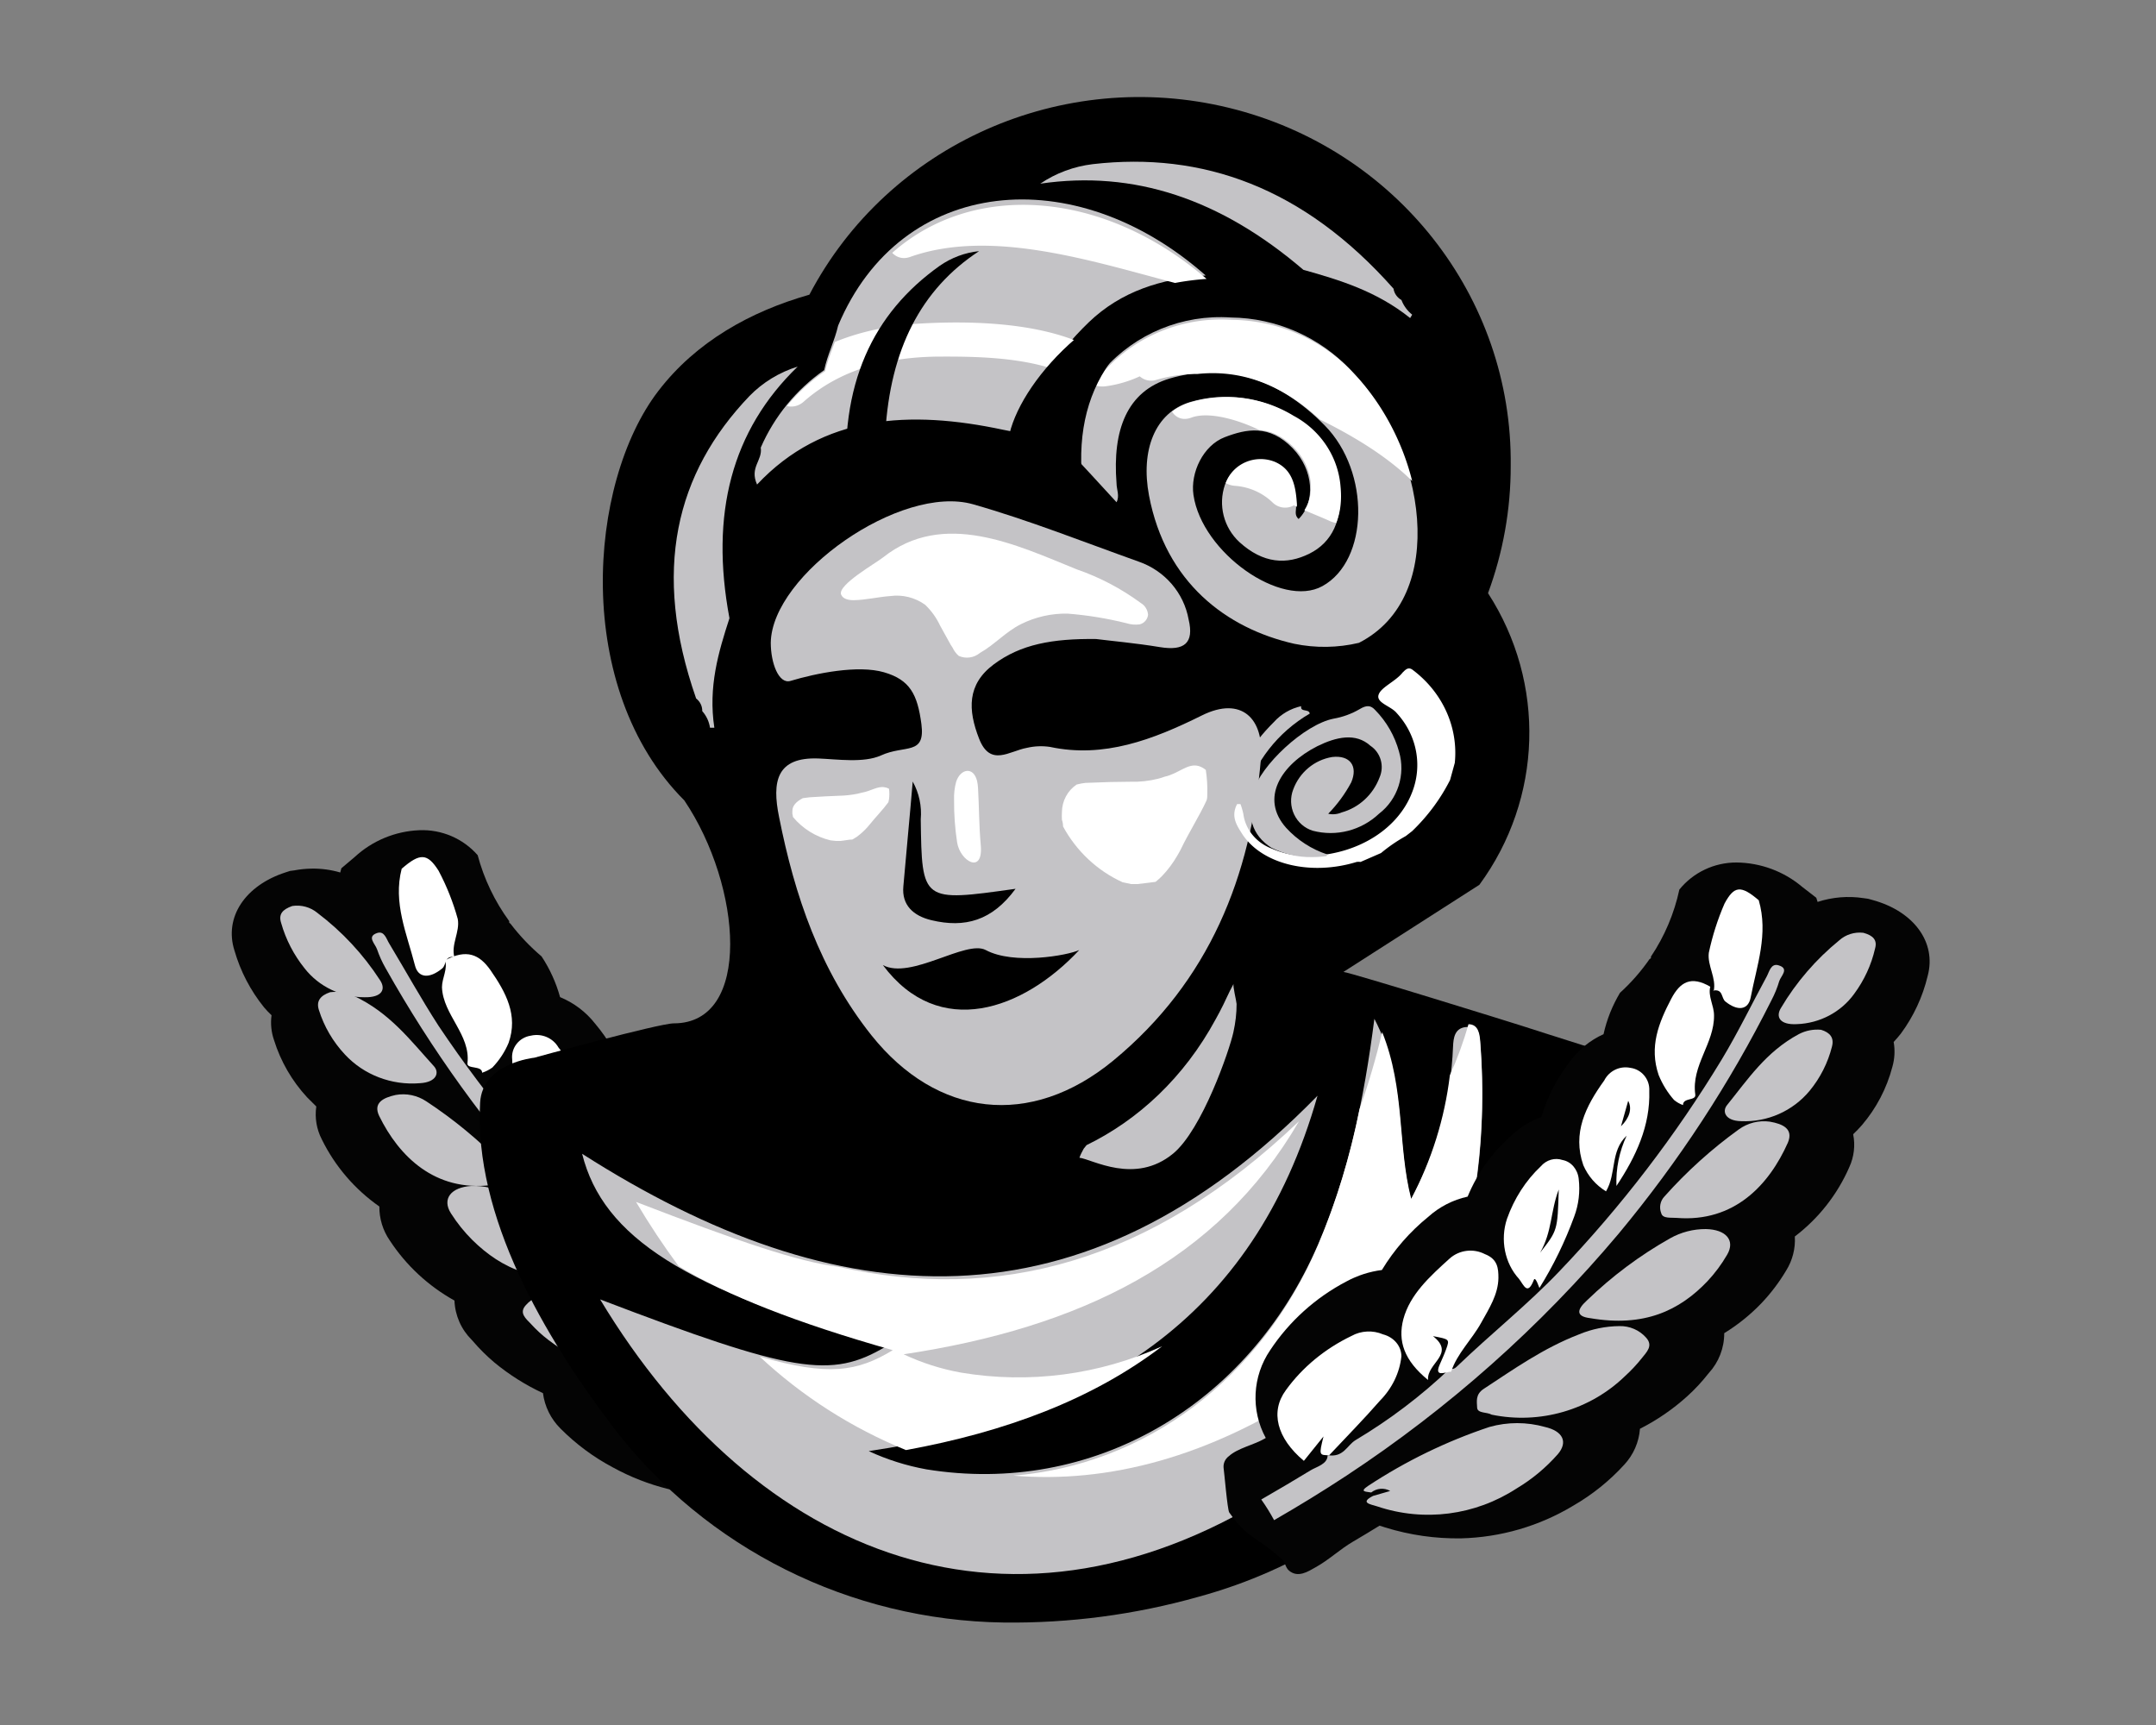 <svg viewBox="0 0 400 320" xmlns="http://www.w3.org/2000/svg">
  <rect x="0" y="0" width="400" height="320" fill="#808080" stroke="none"/>
  <g fill-rule="nonzero" fill="none">
    <path d="M134.724 277.472c4.738-.1 9.43-.954 13.897-2.529.36-.103.703-.239 1.047-.359 1.716.923 3.311 1.846 5.01 2.734 2.556 1.367 4.65 3.247 7.24 4.563 1.441.735 3.294 1.863 4.89.427.703-.649.618-1.709 1.321-2.29 5.387-5.126 5.919-3.845 9.196-8.869.343-.513.601-7.775.669-8.339.054-.834-.321-1.639-.995-2.136-1.853-1.487-4.65-1.897-6.863-3.042l-.206-.103c2.542-5.299 1.921-11.566-1.613-16.268-3.796-5.24-8.852-9.447-14.704-12.235-2.086-1.021-4.342-1.653-6.657-1.863-2.44-3.683-5.499-6.92-9.042-9.569-2.142-1.754-4.7-2.931-7.429-3.418-2.074-4.444-5.179-8.333-9.059-11.346-1.555-1.305-3.35-2.298-5.284-2.922-1.285-3.656-3.227-7.049-5.73-10.014-1.704-2.173-3.944-3.868-6.503-4.921-.739-2.681-1.897-5.23-3.431-7.553-2.137-1.807-4.07-3.841-5.765-6.066l-.24-.188v-.29c-2.693-3.683-4.677-7.831-5.851-12.235-2.713-3.094-6.688-4.797-10.809-4.631-4.47.179-8.73 1.942-12.01 4.973l-2.471 2.085-.206.786c-1.72-.507-3.508-.749-5.302-.718-1.083.014-2.162.123-3.226.325l-.789.103-.789.256c-7.566 2.427-11.478 8.373-9.522 14.508 1.107 3.843 2.974 7.428 5.49 10.543.437.514.901 1.005 1.39 1.47-.211 1.553-.052 3.133.463 4.614 1.229 3.94 3.321 7.558 6.125 10.595.566.581 1.132 1.128 1.716 1.709-.308 2.083.046 4.21 1.012 6.083 2.445 4.992 6.123 9.284 10.689 12.474-.023 2.243.648 4.439 1.922 6.288 3.037 4.633 7.159 8.462 12.01 11.158.104 2.749 1.25 5.356 3.208 7.297l.172.188c1.223 1.432 2.56 2.763 3.998 3.982 2.755 2.282 5.794 4.2 9.042 5.707.322 2.485 1.462 4.792 3.243 6.562 2.873 2.895 6.17 5.338 9.78 7.245 6.418 3.517 13.641 5.319 20.966 5.229z" fill="#040404"/>
    <path d="M84.357 177.526c-1.995-.272-1.479 1.453-2.316 2.125-2.352 1.944-4.471 1.817-5.059-.581-1.496-5.85-4.097-11.59-2.458-17.912 3.42-2.979 4.774-2.888 6.841.363 1.509 2.841 2.704 5.845 3.563 8.956.445 2.398-1.318 4.76-.606 7.158l.036-.109z" fill="#FFF"/>
    <path d="M69.954 173.086c1.383-.474 1.728 1.118 2.281 1.982 3.059 5.083 5.858 10.166 9.142 15.249 9.277 13.842 20.035 26.673 32.092 38.274 6.221 6.015 13.393 11.233 19.908 16.943.328.271.709.678 1.383.39 5.576 4.884 11.691 9.14 18.232 12.69 1.642.932 2.385 3.219 5.271 2.626 0 1.694 2.143 2.067 3.353 2.728 3.093 1.694 6.239 3.389 9.384 5.083-.809 1.27-1.536 2.589-2.177 3.948-4.712-2.474-9.321-5.072-13.825-7.794-19.66-11.847-37.476-26.41-52.899-43.239-11.769-12.954-22.018-27.162-30.554-42.358-.643-1.117-1.175-2.291-1.59-3.507-.363-1.05-1.953-2.355 0-3.016zM152.317 269.404c2.574 1.085.626 1.393-.678 1.814-8.734 2.983-18.44 2.193-26.487-2.154-2.968-1.45-5.679-3.319-8.035-5.539-2.07-1.992-1.217-3.903 2.174-4.729 3.39-.957 6.992-1.052 10.435-.275 8.197 2.14 16.069 5.242 23.426 9.232 1.739.988.417.939-.539 1.15-1.063-.707-2.475-.764-3.6-.146l3.304.648z" fill="#C4C3C6"/>
    <path d="M157.953 261.262c-3.221-3.355-6.567-6.592-9.646-10.064-2.317-2.258-3.823-5.152-4.301-8.269-.101-1.933 1.174-3.692 3.115-4.294 1.803-.886 3.957-.841 5.717.117 4.925 2.254 9.182 5.632 12.39 9.829 3.062 3.992 2.124 9.041-2.566 13.419l-3.805-4.512c.991 3.556.991 3.556-1.009 3.606l.106.168z" fill="#FFF"/>
    <path d="M126.354 254.298c-10.228 2.092-18.008-.687-24.659-5.764-1.153-.884-2.216-1.862-3.178-2.922-.955-1.006-2.275-2.044-.972-3.481 1.151-1.321 2.883-2.1 4.723-2.124 2.537-.066 5.063.33 7.433 1.166 6.651 2.124 12.156 5.493 17.921 8.67 1.615.91 1.355 2.14 1.372 3.194.017 1.054-1.841.814-2.64 1.261zM110.013 236.269c-10.048 2.209-16.862-.795-22.397-6.257-1.489-1.483-2.812-3.131-3.943-4.914-1.729-2.687 0-4.861 3.77-5.091 2.362-.079 4.704.469 6.797 1.591 5.857 3.051 11.313 6.846 16.24 11.295 2.058 1.768 2.145 2.952-.467 3.376z" fill="#C4C3C6"/>
    <path d="M135.403 246.63c-1.224-3.426-4.041-5.927-5.852-8.994-1.559-2.638-3.353-5.139-3.521-8.308-.117-1.713 0-3.563 2.247-4.574 2.027-1.183 4.559-.958 6.355.565 3.806 3.221 7.495 6.475 8.886 11.101 1.207 4.043.235 7.743-3.923 11.58.117-3.186-5.198-4.642-1.291-8.188-2.968.685-2.984.702-2.263 2.518.386.976.855 1.919 1.308 2.878 1.14 2.415-.905 1.405-2.046 1.37l.101.051z" fill="#FFF"/>
    <path d="M70.35 207.021c-1.163-2.44.754-3.389 3.064-3.898 1.972-.356 4.001.067 5.685 1.186 5.069 3.331 9.776 7.217 14.04 11.591.79.773 1.067 1.955.704 3.016-.213 1.017-1.769.813-2.752.932-10.387 1.237-17.054-5.304-20.74-12.828z" fill="#C4C3C6"/>
    <path d="M117.501 231c-2.863-3.889-5.307-8.094-7.288-12.538-.957-2.099-1.36-4.426-1.166-6.741.119-1.719 1.324-3.145 2.947-3.488 1.484-.524 3.125-.148 4.259.977 3 2.411 5.39 5.546 6.964 9.134 1.508 3.673.798 7.925-1.814 10.853-.826 1.062-1.522 3.185-2.818.354-.211-.354-.502-.236-1.085 1.449zm-4.535-17.391c.567 7.213.567 7.213 4.114 11.072-2.51-3.64-2.316-7.246-4.114-11.072zM104.184 215c-2.207-3.402-1.147-7.45-4.466-10.206 1.56 2.862 2.411 6.044 2.485 9.287-4.014-5.341-7.072-11.005-7.176-17.537-.249-2.15 1.289-4.106 3.475-4.423 2.012-.464 4.095.43 5.109 2.194 3.823 4.695 6.655 9.594 4.813 15.666-.832 2.072-2.317 3.829-4.24 5.018zm-3.475-12.026l-1.616-4.763c-.73 1.599-.035 3.3 1.633 4.763h-.017z" fill="#FFF"/>
    <path d="M61.24 184.063c1.514-.189 3.052.052 4.427.692 6.649 3.116 10.502 8.274 14.839 13.035 1.057 1.16.52 2.977-2.599 3.15-5.243.436-10.393-1.532-13.907-5.314-2.227-2.378-3.88-5.204-4.839-8.274-.538-1.662.305-2.683 2.079-3.289z" fill="#C4C3C6"/>
    <path d="M82.514 178.175c4.077-2.238 6.458-1.075 8.459 1.762 2.915 4.193 5.182 8.404 3.391 13.513-.7 1.681-1.72 3.232-3.01 4.581-.575.415-1.218.743-1.905.969 0-1.392-2.858-.617-2.724-1.762.629-5.286-4.534-8.968-4.725-14.095 0-1.762 1.143-3.418.533-5.109l-.019.141z" fill="#FFF"/>
    <path d="M54.239 168.067c1.661-.251 3.352.213 4.635 1.271 4.585 3.467 8.515 7.686 11.615 12.467 1.163 1.717.388 3.246-2.838 3.194-4.359.007-8.472-1.968-11.121-5.341-2.019-2.505-3.505-5.377-4.371-8.449-.511-1.597.211-2.49 2.08-3.143z" fill="#C4C3C6"/>
    <path d="M89.076 204.548c.414-7.37 10.058-8.336 10.058-8.336s23.118-6.371 25.878-6.371c14.561 0 12.68-25.415 1.949-41.359-20.702-20.688-17.977-58.794-4.831-75.941 7.022-9.166 17.131-14.775 28.035-17.875 14.632-27.88 46.858-42.227 77.852-34.66 30.994 7.568 52.627 35.065 52.263 66.429.012 8.049-1.412 16.037-4.21 23.602 10.782 16.658 10.147 38.087-1.604 54.101l-25.223 16.164c1.57.169 31.433 9.454 32.951 9.946C286.819 191.755 301 196.211 301 196.211s-4.417 12.182-6.107 17.977c-12.076 41.325-34.935 71.773-72.579 82.04-11.735 3.309-23.9 4.913-36.109 4.761-28.49-.394-55.191-13.712-72.321-36.073-12.922-16.977-25.999-39.309-24.808-60.37z" fill="#000"/>
    <path d="M261.623 59L262 58.374c-.902-.721-1.589-1.659-1.99-2.718-.8-.451-1.342-1.227-1.475-2.109-16.705-18.848-35.486-25.422-55.776-23.099-3.514.419-6.866 1.664-9.759 3.625 17.357-2.537 33.411 2.801 48.813 15.981C248.639 51.965 255.431 54.041 261.623 59zM132.532 135h-.806c-.165-1.137-.663-2.206-1.436-3.079.021-.912-.4-1.782-1.139-2.351-8.268-23.681-3.784-41.814 9.898-56.107C141.507 70.942 144.586 69.063 148 68c-12.262 11.84-16.292 27.335-12.665 46.685-2.05 6.309-3.959 12.72-2.803 20.315zM261.782 222.538c-2.801-10.7-.761-21.976-6.796-33.538-1.954 15.214-4.842 28.923-10.479 41.923-13.004 30.022-41.952 46.622-72.628 41.652-3.703-.669-7.301-1.806-10.704-3.381 41.243-6.153 71.349-23.987 83.263-65.927C200.861 247.844 155.312 244.26 108 214.035c3.891 15.535 19.195 25.171 56.373 35.736-10.151 6.086-17.292 4.919-53.036-8.723 28.896 47.958 76.848 67.448 126.84 34.806 29.708-19.406 38.873-49.479 36.453-82.239-.086-1.234-.294-3.093-2.265-3.11-2.525 0-2.715 2.079-2.784 3.668-.397 9.906-3.062 19.599-7.799 28.365z" fill="#C4C3C6"/>
    <path d="M188 273.742c24.41-1.971 45.888-17.79 56.584-42.848 3.384-8.101 5.944-16.518 7.642-25.126 1.665-4.69 3.07-9.468 4.209-14.311 4.296 10.695 2.829 21.047 5.382 30.936 3.78-7.145 6.212-14.917 7.176-22.932 1.388-3.063 2.541-6.226 3.45-9.461 1.88 0 2.087 1.92 2.174 3.136.752 9.402.393 18.858-1.07 28.177-6.018 14.918-16.533 27.622-30.103 36.369-19.132 12.632-37.918 17.55-55.445 16.059z" fill="#FFF"/>
    <path d="M165.636 250.467c-17.997-5.096-30.845-10.192-39.749-15.611-2.756-3.714-5.385-7.678-7.888-11.891 19.099 7.355 30.001 11.092 37.561 12.044C184.839 241.6 213.307 234.466 241 208c-15.104 25.99-40.73 38.322-73.349 43.232 3.379 1.593 6.959 2.735 10.643 3.397 12.656 2.12 25.665.415 37.32-4.892C202.681 259.606 186.595 265.62 168.082 269c-10.049-4.091-19.249-9.97-27.142-17.344 12.779 3.686 18.1 2.803 24.696-1.189z" fill="#FFF"/>
    <path d="M203.387 118.546c2.672.341 7.269.749 11.814 1.499 4.545.749 6.367-.766 5.326-5.11-.885-4.962-4.426-9.07-9.264-10.748-10.218-3.645-20.349-7.682-30.757-10.646C167.096 89.76 143.191 106.589 143 119.227c0 3.815 1.492 7.733 3.66 7.086 4.771-1.431 12.525-2.998 17.348-1.601 4.823 1.397 6.21 4.105 6.939 9.607.763 5.894-3.036 3.781-7.512 5.825-3.192 1.431-8.101.698-11.571.562-7.806-.307-8.674 4.275-7.321 10.867 2.88 14.529 7.564 28.429 17.139 40.488 12.143 15.194 29.491 17.323 44.844 4.701 17.92-14.768 25.57-34.373 27.409-55.954.642-7.512-3.608-11.736-10.946-8.091-9.09 4.514-18.198 7.972-28.173 5.842-1.426-.215-2.881-.157-4.285.17-3.261.579-6.8 3.628-8.882-1.703-2.082-5.331-2.255-10.067 2.724-13.78 4.979-3.713 10.86-4.803 19.013-4.701zm-14.971 46.331c-4.354 5.945-9.42 7.307-15.613 5.825-3.348-.801-5.534-2.793-5.204-6.285.555-6.473 1.197-12.945 1.735-19.435 1.189 2.138 1.708 4.574 1.492 7.001.208 15.347.208 15.347 17.591 12.894zm-24.616 14.155c5.204 2.793 15.405-4.752 19.082-2.793 5.204 2.793 15.197 1.005 17.348 0-10.409 11.157-26.021 16.727-36.43 2.793z" fill="#C4C3C6"/>
    <path d="M141.141 83.034c2.516-5.779 6.586-10.753 11.763-14.375.618-2.889 1.94-5.418 2.593-8.256 11.66-27.775 43.891-30.767 68.189-9.298-8.208.615-15.661 2.906-21.653 8.649-1.598 1.537-3.105 3.163-4.516 4.871.996.308 1.992.65 2.988 1.008l4.241 2.974c5.916-6.729 14.649-10.32 23.611-9.709 8.483.093 16.555 3.653 22.323 9.845 13.909 14.58 18.202 41.962 1.442 50.508-3.945.935-8.049.993-12.02.171-12.535-2.837-23.851-11.332-26.925-27.485-1.597-8.444 1.116-15.383 7.59-17.349 6.43-1.914 13.378-.974 19.061 2.581 4.998 2.735 8.277 7.792 8.723 13.452.549 5.777-1.391 9.982-5.615 12.084-4.224 2.102-8.586 1.863-12.982-2.137-2.929-2.703-3.985-6.869-2.696-10.632.636-1.757 1.967-3.178 3.683-3.933 1.716-.755 3.667-.779 5.401-.066 3.434 1.504 3.898 4.82 4.121 8.136 0 .718-.326 1.521.464 2.205 3.194-3.162 2.782-9.127-1.099-13.127-4.327-4.461-8.586-3.589-12.604-2.051-4.018 1.538-6.405 6.615-5.804 10.717 1.563 10.7 16.33 21.126 23.937 16.905 8.586-4.735 8.946-21.126.429-29.792-9.084-9.23-18.889-11.606-28.763-8.717-7.933 2.359-10.664 9.555-9.874 19.451 0 1.111.618 2.342 0 3.504-3.16-3.419-6.233-6.837-9.393-10.119-1.185-1.248-.756-1.931-.258-3.008.206-.479.446-.94.67-1.402-3.263 2.359-7.281 2.102-12.02 1.094-17.343-3.709-33.519-2.82-45.694 10.153-1.442-3.213 1.047-4.427.687-6.854z" fill="#C4C3C6"/>
    <path d="M146 75.325c2.028-2.469 4.418-4.657 7.106-6.489.415-1.889 1.147-3.62 1.78-5.389 5.076-2.091 10.633-3.157 16.485-3.461 8.578-.446 19.44-.148 27.932 3.106-.548.594-1.084 1.199-1.606 1.815.996.3 1.991.633 2.987.982l4.239 2.897c5.913-6.554 14.643-10.052 23.6-9.456 8.479.091 16.547 3.558 22.313 9.589C256.22 74.418 260.163 81.787 262 89.237c-4.615-4.537-10.727-8.262-17.133-11.429-7.239-6.708-14.914-9.262-22.7-8.434-2.572-.006-5.136.359-7.608 1.088-1.078.351-2.267.101-3.098-.652-1.979.922-4.092 1.542-6.265 1.838-.839.12-1.696.016-2.479-.301-.717.044-1.429-.138-2.031-.518-7.229-4.394-17.66-4.712-26.111-4.678-9.501 0-18.504 2.205-25.457 8.354-.974.868-2.105 1.057-3.115.821zm19.535-28.418c15.04-13.336 39.15-11.674 58.32 4.831-1.998.146-3.952.389-5.85.753-15.698-4.141-34.217-10.132-49.181-4.819-1.343.477-2.515.05-3.289-.765zm51.912 29.456c1.003-.766 2.168-1.36 3.49-1.751 6.427-1.865 13.372-.948 19.052 2.514 4.996 2.664 8.274 7.589 8.719 13.102.254 2.602-.024 4.876-.814 6.771-.368-.047-.748-.152-1.132-.325-1.535-.698-3.165-1.337-4.762-2.03 2.149-3.225 1.447-8.219-2.011-11.692-2.148-2.157-4.278-3.034-6.371-3.187-3.698-1.801-9.286-3.529-12.606-2.288-1.627.608-2.902-.036-3.565-1.115zm9.963 13.24a9.868 9.868 0 0 1 .014-.041c.636-1.711 1.966-3.095 3.681-3.831 1.715-.736 3.665-.759 5.399-.065 3.433 1.465 3.896 4.695 4.119 7.925 0 .138-.013.279-.027.422-.184-.086-.366-.174-.548-.262-1.277.715-2.891.502-3.924-.518-1.877-1.817-4.362-2.919-7.006-3.108-.67-.051-1.24-.24-1.709-.522zM269.906 141.522c.667-6.57-2.23-13.016-7.721-17.185-.64-.514-1.103-.447-1.779.249-.055.059-.114.115-.178.166-1.263 1.657-4.11 2.751-4.483 4.209-.374 1.458 2.348 2.038 3.38 3.314 3.784 4.111 4.855 9.819 2.793 14.882-2.58 6.529-9.731 11.153-18.342 11.6-2.599.167-5.2-.284-7.561-1.309-2.912-1.077-4.959-3.55-5.337-6.446-.134-.623-.312-1.238-.534-1.839h-.623c-1.245 2.353 0 4.044 1.032 5.684 3.754 5.552 12.702 7.64 21.135 5.054.242-.034.488-.034.729 0l3.807-1.657c1.418-1.184 2.955-2.239 4.59-3.149l1.174-.911c2.895-2.781 5.276-5.99 7.045-9.496l.872-3.165z" fill="#FFF"/>
    <path d="M246.218 158.493c-2.902-.956-5.518-2.65-7.6-4.925-4.891-5.482-.971-11.712 5.777-15.14 3.527-1.74 7.14-2.541 9.849-.087 1.91 1.264 2.633 3.76 1.704 5.882-1.198 3.186-3.813 5.597-7.038 6.491-.785.341-1.654.426-2.488.244 1.691-1.724 3.132-3.688 4.277-5.83 1.278-3.011-.222-5.082-3.544-4.699-3.291.541-6.047 2.837-7.225 6.021-.582 1.503-.521 3.187.169 4.642.69 1.455 1.945 2.549 3.461 3.015 4.362 1.147 8.995-.046 12.303-3.167 3.471-2.664 4.947-7.256 3.698-11.503-.795-2.916-2.316-5.571-4.414-7.709-.801-.888-1.568-.992-2.931-.157-1.479.859-3.094 1.447-4.771 1.74-5.419 1.044-13.632 8.701-14.979 13.644-1.142 4.42-.256 7.953 3.408 10.302 2.338 1.188 4.921 1.784 7.532 1.74.912.004 1.823-.06 2.726-.191.017-.107.045-.212.085-.313z" fill="#C4C3C6"/>
    <path d="M230.899 147.877c1.851-6.504 6.185-12.057 12.101-15.504-.161-.95-1.793-.194-1.596-1.373-1.949.434-3.71 1.455-5.038 2.921-4.285 4.276-7.171 8.799-6.167 14.079l.699-.123z" fill="#C4C3C6"/>
    <path d="M201.401 145.232c3.806-.161 5.551-.197 8.344-.215 1.722.051 3.442-.136 5.115-.556.408-.104.81-.23 1.205-.376 2.601-.556 4.294-2.581 6.354-1.972.471.154.909.397 1.292.717.228 1.47.321 2.958.279 4.445 0 .43 0 .825-.14 1.219-1.414 3.047-3.23 5.826-4.818 9.142-.192.376-.402.735-.611 1.093-.795 1.38-1.751 2.656-2.845 3.8-.367.359-.751.717-1.17 1.058-1.012.125-2.147.287-3.352.412h-1.205l-1.589-.341c-4.673-2.127-8.546-5.757-11.033-10.343 0-.43-.07-.842-.209-1.237-.026-.472-.026-.944 0-1.416.016-2.073 1.046-4 2.741-5.127.539-.143 1.087-.245 1.641-.305zM150.225 147.901c2.496-.16 3.647-.213 5.48-.284 1.137-.025 2.27-.149 3.386-.373l.785-.195c1.745-.302 2.897-1.243 4.223-1.012.295.038.579.135.838.284.084.648.084 1.305 0 1.954-.031.186-.071.37-.122.551-1.012 1.385-2.269 2.646-3.49 4.156l-.419.497c-.595.661-1.256 1.256-1.972 1.776l-.785.48c-.681 0-1.431.195-2.216.266h-.803l-1.03-.107c-2.724-.644-5.172-2.164-6.981-4.334-.016-.181-.051-.359-.105-.533-.018-.207-.018-.415 0-.622 0-.835.558-1.634 1.937-2.344l1.274-.16zM176.398 119.639l-1.972-3.562c-.685-1.472-1.636-2.795-2.802-3.901-1.883-1.341-4.183-1.912-6.452-1.603-2.266.16-4.515.73-6.781.766-.917 0-2.007-.178-2.352-1.069-.623-1.781 6.417-5.771 7.784-6.858 11.209-8.906 24.77-2.316 35.944 2.209 4.247 1.462 8.258 3.569 11.901 6.252.764.454 1.262 1.267 1.332 2.173-.105.877-.736 1.591-1.574 1.781-.813.106-1.638.034-2.422-.214-3.586-.895-7.236-1.491-10.915-1.781-2.991-.062-5.954.603-8.649 1.941-2.837 1.407-4.93 3.83-7.628 5.344-1.111.93-2.633 1.143-3.944.552-.482-.421-.871-.943-1.142-1.532l-.329-.499zM181.452 146.167c.206 3.498.179 7.014.509 10.614.495 5.519-3.838 2.989-4.388-.509-.395-2.586-.584-5.214-.564-7.846-.045-1.152.085-2.304.385-3.396.77-2.411 3.191-2.921 3.879-.17.097.427.157.865.179 1.308z" fill="#FFF"/>
    <path d="M271.063 285.377c-4.761.072-9.502-.609-14.047-2.016l-1.069-.342c-1.603.991-3.223 1.965-4.878 2.938-2.499 1.452-4.498 3.417-7.049 4.818-1.396.786-3.206 1.965-4.86.598-.741-.615-.707-1.708-1.431-2.255-5.653-4.818-6.119-3.605-9.669-8.542-.345-.495-.948-7.722-1.051-8.286-.076-.826.282-1.633.948-2.135 1.724-1.555 4.585-2.067 6.67-3.28l.207-.12c-2.806-5.162-2.487-11.441.827-16.298 3.556-5.364 8.424-9.749 14.15-12.744 2.036-1.106 4.264-1.824 6.567-2.118 2.278-3.758 5.193-7.099 8.618-9.874 2.062-1.852 4.574-3.141 7.291-3.741 1.858-4.507 4.778-8.508 8.514-11.668 1.501-1.359 3.258-2.41 5.171-3.092 1.099-3.709 2.882-7.184 5.257-10.25 1.602-2.224 3.765-3.992 6.274-5.125.597-2.702 1.627-5.292 3.051-7.671 2.059-1.872 3.898-3.97 5.481-6.253l.259-.171v-.29c2.532-3.779 4.322-7.999 5.274-12.437 2.581-3.191 6.49-5.041 10.617-5.023 4.48.048 8.799 1.656 12.203 4.544l2.585 1.999.241.769c2.749-.895 5.672-1.135 8.531-.7l.845.12.81.222c7.704 2.101 11.91 7.893 10.238 14.094-.922 3.873-2.622 7.522-4.998 10.728-.414.53-.862 1.025-1.31 1.52.271 1.536.189 3.113-.241 4.613-1.037 3.973-2.963 7.663-5.636 10.797-.534.615-1.086 1.179-1.637 1.708.414 2.063.161 4.204-.724 6.116-2.21 5.064-5.686 9.485-10.1 12.847.136 2.228-.43 4.443-1.62 6.338-1.296 2.179-2.834 4.207-4.585 6.048-2.049 2.135-4.366 4.001-6.894 5.552.014 2.734-1.007 5.374-2.861 7.397l-.155.188c-1.162 1.477-2.447 2.855-3.843 4.117-2.64 2.389-5.59 4.417-8.773 6.031-.186 2.491-1.219 4.846-2.93 6.68-2.736 2.995-5.922 5.553-9.445 7.585-6.286 3.791-13.465 5.882-20.82 6.065z" fill="#040404"/>
    <path d="M317.853 183.757c1.862-.346 1.463 1.402 2.261 2.039 2.278 1.821 4.239 1.584 4.688-.765 1.13-5.917 3.325-11.761 1.496-18.025-3.325-2.84-4.572-2.695-6.351.619-1.267 2.911-2.242 5.963-2.909 9.103-.316 2.403 1.446 4.716.898 7.137l-.083-.109z" fill="#FFF"/>
    <path d="M329.981 179.074c-1.414-.439-1.724 1.182-2.19 2.043-2.794 5.15-5.328 10.401-8.363 15.432-8.551 14.102-18.634 27.259-30.074 39.239-5.915 6.213-12.778 11.667-18.969 17.627-.31.287-.69.709-1.362.439-5.317 5.065-11.2 9.528-17.537 13.305-1.586.962-2.207 3.276-5.173 2.786 0 1.688-2.052 2.127-3.207 2.837-3 1.823-6.035 3.63-9.105 5.386.872 1.229 1.667 2.509 2.38 3.833 4.552-2.617 9.036-5.369 13.399-8.239 18.985-12.496 36.011-27.631 50.543-44.929 11.097-13.337 20.608-27.866 28.349-43.308.592-1.128 1.071-2.31 1.431-3.529.328-.979 1.914-2.313-.121-2.921zM254.745 277.5c-2.482 1.27-.548 1.535.753 1.941 8.684 2.921 18.179 1.698 25.899-3.335 2.84-1.695 5.409-3.832 7.617-6.335 1.917-2.241.993-4.288-2.397-5.064-3.363-.943-6.908-.943-10.271 0-7.932 2.64-15.502 6.316-22.527 10.94-1.712 1.147-.359 1.041.582 1.218 1.017-.807 2.401-.917 3.526-.282l-3.184.918z" fill="#C4C3C6"/>
    <path d="M246.639 269.917c3.149-3.364 6.407-6.662 9.393-10.091 2.25-2.289 3.639-5.16 3.968-8.204.008-1.895-1.383-3.564-3.404-4.086-1.882-.808-4.091-.697-5.861.295-4.929 2.368-9.112 5.823-12.16 10.042-2.949 3.987-1.711 8.91 3.331 13.127l3.641-4.529c-.856 3.495-.856 3.495 1.201 3.479l-.109-.033z" fill="#FFF"/>
    <path d="M276.742 262.43c8.955 1.844 18.255-.848 24.767-7.17 1.112-1.015 2.142-2.115 3.078-3.289.902-1.149 2.194-2.315.796-3.846-1.24-1.388-3.04-2.166-4.918-2.123-2.578.02-5.127.54-7.501 1.531-6.634 2.558-12.083 6.439-17.691 10.111-1.592 1.044-1.256 2.384-1.221 3.481.035 1.096 1.875.801 2.689 1.305zM295.021 244.528c9.995 1.714 16.562-1.389 21.764-6.858 1.392-1.485 2.611-3.124 3.633-4.886 1.586-2.675-.188-4.715-3.94-4.783-2.316-.013-4.596.578-6.618 1.714-5.621 3.166-10.814 7.044-15.453 11.538-1.944 1.766-1.996 2.966.614 3.275z" fill="#C4C3C6"/>
    <path d="M269.223 254.478c1.086-3.382 3.863-5.987 5.57-9.082 1.483-2.672 3.156-5.243 3.207-8.321 0-1.776-.121-3.501-2.518-4.431-2.124-1.092-4.716-.775-6.501.795-3.742 3.382-7.38 6.68-8.622 11.28-1.052 4.042.121 7.644 4.587 11.28-.276-3.146 5.173-4.786.914-8.135 3.087.575 3.104.575 2.449 2.402-.345.981-.793 1.928-1.207 2.892-1.052 2.418 1 1.353 2.173 1.285l-.052.034z" fill="#FFF"/>
    <path d="M331.702 211.973c1.074-2.558-.923-3.48-3.356-3.898-2.025-.282-4.078.234-5.755 1.444-5.018 3.617-9.643 7.788-13.791 12.442-.786.819-1.018 2.049-.587 3.115.268 1.027 1.846.766 2.869.853 10.671.853 17.13-6.108 20.62-13.956z" fill="#C4C3C6"/>
    <path d="M285.61 238.925c2.583-4.141 4.748-8.589 6.456-13.262.826-2.204 1.111-4.612.828-6.98-.188-1.776-1.405-3.199-2.986-3.49-1.447-.49-3.017-.031-4.064 1.187-2.771 2.614-4.919 5.953-6.253 9.72-1.295 3.875-.425 8.237 2.22 11.133.86 1.082 1.563 3.228 2.735.262.141-.471.422-.314 1.063 1.431zm3.58-18.165c-.219 7.486-.219 7.486-3.455 11.622 2.251-3.926 1.907-7.678 3.455-11.709v.087zM297.965 221c1.981-3.379.755-7.434 3.827-10.323-1.365 2.911-2.016 6.109-1.897 9.326 3.626-5.44 6.295-11.168 6.094-17.639.123-2.136-1.417-4.003-3.525-4.274-1.953-.4-3.931.561-4.835 2.348-3.458 4.798-5.943 9.765-3.878 15.713.869 2.018 2.342 3.713 4.214 4.849zm2.77-12.063l1.343-4.731c.789 1.504.201 3.227-1.343 4.731z" fill="#FFF"/>
    <path d="M337.863 191.034c-1.426-.138-2.862.142-4.13.807-6.086 3.262-9.474 8.408-13.318 13.166-.944 1.16-.354 2.909 2.579 2.976 4.899.221 9.618-1.865 12.745-5.633 1.975-2.395 3.391-5.198 4.147-8.206.421-1.631-.337-2.59-2.023-3.111z" fill="#C4C3C6"/>
    <path d="M317.383 183.087c-3.678-2.184-5.691-.881-7.305 2.166-2.346 4.478-4.144 8.938-2.346 14.187.699 1.706 1.662 3.264 2.846 4.607.504.416 1.066.738 1.664.954 0-1.45 2.463-.734 2.28-1.964-.765-5.377 3.561-9.488 3.478-14.682 0-1.835-1.148-3.524-.699-5.304l.083.037z" fill="#FFF"/>
    <path d="M158.604 95.403l-.572-.13c.088-.897-.074-1.796-.465-2.588.179-.695.037-1.429-.385-1.984-1.606-19.463 4.841-32.626 17.126-41.368 2.199-1.535 4.723-2.479 7.338-2.743-10.836 7.093-16.485 18.308-17.394 33.709-2.591 4.501-5.1 9.103-5.647 15.104zM215.274 53.882c4.424-1.355 9.699-1.916 15.333-1.633C208.694 58.353 199.072 70.659 200.783 89.141c-1.36 1.448-12.99-.681-13.709-4.2-1.695-8.3 10.872-25.601 28.2-31.058z" fill="#000"/>
    <path d="M345.701 173.039c-1.635-.192-3.275.325-4.483 1.414-4.318 3.524-7.968 7.756-10.784 12.505-1.056 1.683-.225 3.198 2.925 3.029 4.259-.147 8.2-2.228 10.645-5.621 1.867-2.52 3.186-5.383 3.877-8.415.433-1.548-.329-2.407-2.181-2.912zM226.329 187.624l-.779 1.438c-5.877 10.853-14.405 18.715-23.96 23.364l-.536.672c-.314.58-.59 1.09-.79 1.67 2.341.259 10.282 5.08 17.377-.762 5.392-4.439 10.477-19.222 11.189-22.517.401-1.803.601-3.572.594-5.253-.027-.549-.751-3.367-.55-3.738-.934 1.654-1.642 3.456-2.546 5.125z" fill="#C4C3C6"/>
  </g>
</svg>
